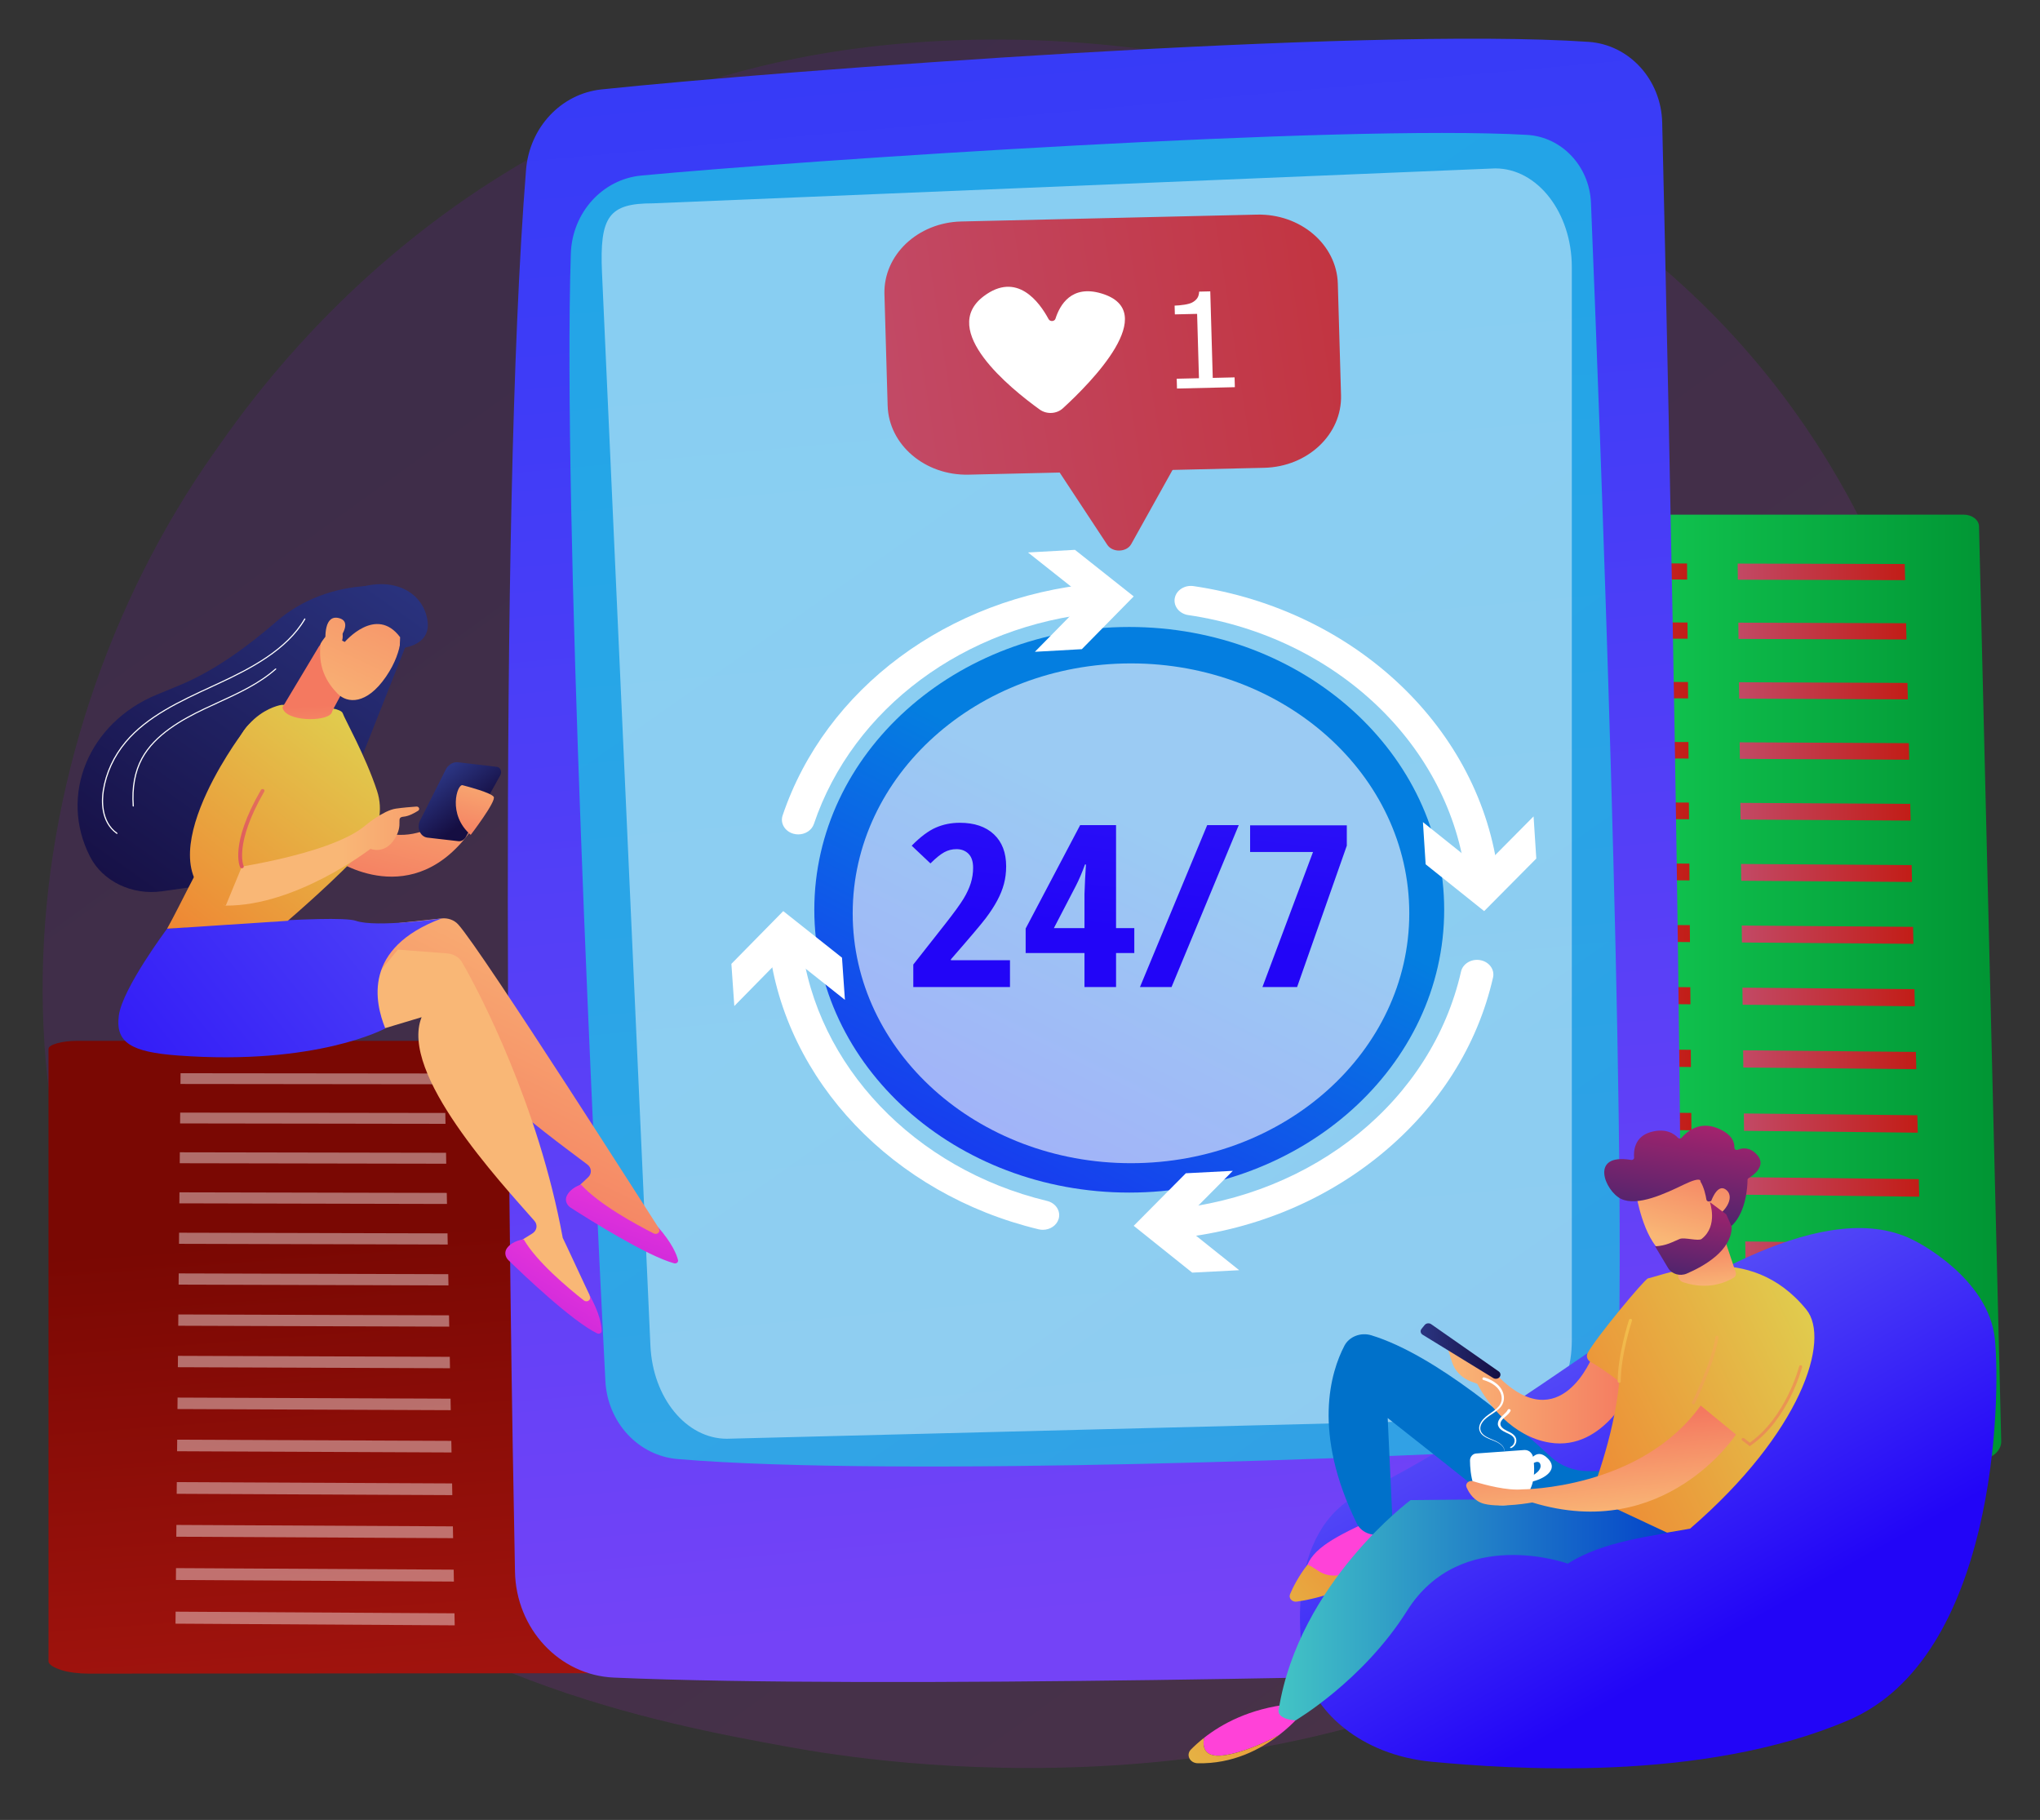 <svg width="287" height="256" viewBox="0 0 287 256" fill="none" xmlns="http://www.w3.org/2000/svg">
<rect x="0" y="0" width="287" height="256" fill="#333333" stroke="none"/>
<g clip-path="url(#clip0_438_8872)">
<path opacity="0.5" d="M185.772 16.103C185.772 17.233 184.933 18.165 183.859 18.224C178.555 18.516 163.612 19.342 156.934 19.749C155.618 19.829 154.584 18.586 154.833 17.226L154.876 16.994C155.047 16.066 155.78 15.367 156.676 15.281C161.19 14.847 174.811 13.642 183.835 13.981C184.919 14.02 185.772 14.963 185.772 16.103Z" fill="white"/>
<path opacity="0.13" d="M244.287 214.49C238.753 219.721 233.515 223.095 229.378 225.76C180.742 257.09 123.194 247.958 110.963 245.728C92.902 242.434 57.991 236.068 32.751 209.419C-5.436 169.101 0.511 105.581 30.13 63.652C35.548 55.982 64.167 13.414 122.336 6.586C157.539 2.455 198.574 10.787 228.291 33.14C290.67 80.06 286.228 174.847 244.287 214.49Z" fill="url(#paint0_linear_438_8872)"/>
<path d="M278.42 74.033C278.398 73.123 277.437 72.39 276.258 72.39H204.762C203.567 72.39 202.298 73.145 202.298 74.068V202.926C202.298 203.615 202.803 204.276 203.435 204.762C204.066 205.248 204.997 205.52 205.889 205.519L278.168 205.366C279.067 205.364 279.947 205.084 280.577 204.587C281.206 204.09 281.56 203.418 281.543 202.723L278.42 74.033Z" fill="url(#paint1_linear_438_8872)"/>
<path d="M237.362 81.522L213.974 81.46L213.983 79.2L237.344 79.257L237.362 81.522Z" fill="url(#paint2_linear_438_8872)"/>
<path d="M237.426 89.846L213.942 89.763L213.95 87.485L237.408 87.562L237.426 89.846Z" fill="url(#paint3_linear_438_8872)"/>
<path d="M237.491 98.238L213.91 98.135L213.918 95.838L237.473 95.936L237.491 98.238Z" fill="url(#paint4_linear_438_8872)"/>
<path d="M237.556 106.702L213.877 106.577L213.886 104.261L237.538 104.38L237.556 106.702Z" fill="url(#paint5_linear_438_8872)"/>
<path d="M237.622 115.234L213.844 115.089L213.853 112.753L237.603 112.892L237.622 115.234Z" fill="url(#paint6_linear_438_8872)"/>
<path d="M237.755 132.515L213.778 132.326L213.786 129.951L237.736 130.134L237.755 132.515Z" fill="url(#paint7_linear_438_8872)"/>
<path d="M237.958 158.988L213.676 158.73L213.685 156.295L237.94 156.546L237.958 158.988Z" fill="url(#paint8_linear_438_8872)"/>
<path d="M237.688 123.838L213.811 123.671L213.82 121.316L237.669 121.477L237.688 123.838Z" fill="url(#paint9_linear_438_8872)"/>
<path d="M237.822 141.265L213.744 141.054L213.753 138.659L237.803 138.864L237.822 141.265Z" fill="url(#paint10_linear_438_8872)"/>
<path d="M237.89 150.088L213.71 149.855L213.719 147.439L237.871 147.667L237.89 150.088Z" fill="url(#paint11_linear_438_8872)"/>
<path d="M238.027 167.962L213.641 167.682L213.65 165.225L238.009 165.499L238.027 167.962Z" fill="url(#paint12_linear_438_8872)"/>
<path d="M238.097 177.014L213.607 176.709L213.615 174.232L238.078 174.53L238.097 177.014Z" fill="url(#paint13_linear_438_8872)"/>
<path d="M238.167 186.145L213.571 185.816L213.581 183.317L238.149 183.639L238.167 186.145Z" fill="url(#paint14_linear_438_8872)"/>
<path d="M238.239 195.354L213.536 195.001L213.546 192.48L238.219 192.827L238.239 195.354Z" fill="url(#paint15_linear_438_8872)"/>
<path d="M268.025 81.605L244.491 81.542L244.465 79.275L267.973 79.332L268.025 81.605Z" fill="url(#paint16_linear_438_8872)"/>
<path d="M268.216 89.955L244.584 89.871L244.558 87.586L268.163 87.663L268.216 89.955Z" fill="url(#paint17_linear_438_8872)"/>
<path d="M268.409 98.374L244.678 98.271L244.652 95.965L268.355 96.064L268.409 98.374Z" fill="url(#paint18_linear_438_8872)"/>
<path d="M268.603 106.864L244.773 106.739L244.747 104.415L268.55 104.534L268.603 106.864Z" fill="url(#paint19_linear_438_8872)"/>
<path d="M268.798 115.425L244.87 115.279L244.843 112.935L268.745 113.076L268.798 115.425Z" fill="url(#paint20_linear_438_8872)"/>
<path d="M269.195 132.762L245.064 132.572L245.036 130.189L269.14 130.374L269.195 132.762Z" fill="url(#paint21_linear_438_8872)"/>
<path d="M269.802 159.325L245.361 159.065L245.333 156.622L269.745 156.874L269.802 159.325Z" fill="url(#paint22_linear_438_8872)"/>
<path d="M268.995 124.057L244.966 123.889L244.939 121.526L268.942 121.688L268.995 124.057Z" fill="url(#paint23_linear_438_8872)"/>
<path d="M269.395 141.542L245.162 141.329L245.134 138.926L269.34 139.133L269.395 141.542Z" fill="url(#paint24_linear_438_8872)"/>
<path d="M269.598 150.396L245.261 150.16L245.233 147.737L269.542 147.966L269.598 150.396Z" fill="url(#paint25_linear_438_8872)"/>
<path d="M270.008 168.33L245.462 168.048L245.434 165.583L269.951 165.859L270.008 168.33Z" fill="url(#paint26_linear_438_8872)"/>
<path d="M270.215 177.414L245.564 177.107L245.535 174.621L270.158 174.921L270.215 177.414Z" fill="url(#paint27_linear_438_8872)"/>
<path d="M270.425 186.576L245.666 186.246L245.637 183.737L270.368 184.062L270.425 186.576Z" fill="url(#paint28_linear_438_8872)"/>
<path d="M270.636 195.818L245.769 195.462L245.741 192.933L270.578 193.282L270.636 195.818Z" fill="url(#paint29_linear_438_8872)"/>
<path d="M127.86 147.507C127.825 146.899 126.297 146.409 124.422 146.409H10.742C8.842 146.409 6.825 146.913 6.825 147.53V233.685C6.825 234.146 7.627 234.587 8.631 234.913C9.635 235.238 11.115 235.42 12.534 235.418L127.46 235.316C128.889 235.315 130.288 235.127 131.288 234.795C132.288 234.463 132.852 234.013 132.825 233.549L127.86 147.507Z" fill="url(#paint30_linear_438_8872)"/>
<g opacity="0.41">
<path d="M62.575 152.514L25.388 152.473L25.402 150.961L62.548 151L62.575 152.514Z" fill="white"/>
<path d="M62.677 158.079L25.337 158.024L25.351 156.501L62.65 156.552L62.677 158.079Z" fill="white"/>
<path d="M62.78 163.691L25.286 163.622L25.299 162.085L62.752 162.151L62.78 163.691Z" fill="white"/>
<path d="M62.884 169.349L25.233 169.265L25.248 167.716L62.855 167.796L62.884 169.349Z" fill="white"/>
<path d="M62.989 175.054L25.182 174.957L25.195 173.395L62.959 173.488L62.989 175.054Z" fill="white"/>
<path d="M63.2 186.608L25.076 186.482L25.09 184.894L63.171 185.016L63.2 186.608Z" fill="white"/>
<path d="M63.524 204.307L24.914 204.135L24.928 202.507L63.494 202.674L63.524 204.307Z" fill="white"/>
<path d="M63.093 180.807L25.128 180.695L25.143 179.12L63.065 179.228L63.093 180.807Z" fill="white"/>
<path d="M63.307 192.458L25.022 192.316L25.037 190.715L63.278 190.852L63.307 192.458Z" fill="white"/>
<path d="M63.415 198.357L24.968 198.201L24.983 196.586L63.386 196.738L63.415 198.357Z" fill="white"/>
<path d="M63.634 210.307L24.858 210.12L24.874 208.478L63.604 208.661L63.634 210.307Z" fill="white"/>
<path d="M63.745 216.36L24.803 216.157L24.819 214.5L63.715 214.7L63.745 216.36Z" fill="white"/>
<path d="M63.856 222.465L24.748 222.245L24.762 220.574L63.826 220.789L63.856 222.465Z" fill="white"/>
<path d="M63.97 228.622L24.692 228.386L24.706 226.7L63.939 226.932L63.97 228.622Z" fill="white"/>
<path d="M111.331 152.569L73.91 152.527L73.87 151.011L111.248 151.05L111.331 152.569Z" fill="white"/>
<path d="M111.635 158.152L74.059 158.096L74.018 156.568L111.551 156.62L111.635 158.152Z" fill="white"/>
<path d="M111.941 163.782L74.209 163.712L74.168 162.171L111.856 162.237L111.941 163.782Z" fill="white"/>
<path d="M112.249 169.458L74.36 169.374L74.318 167.82L112.164 167.901L112.249 169.458Z" fill="white"/>
<path d="M112.56 175.182L74.513 175.083L74.471 173.517L112.475 173.611L112.56 175.182Z" fill="white"/>
<path d="M113.191 186.773L74.821 186.646L74.779 185.053L113.104 185.176L113.191 186.773Z" fill="white"/>
<path d="M114.156 204.533L75.294 204.36L75.25 202.726L114.067 202.895L114.156 204.533Z" fill="white"/>
<path d="M112.875 180.953L74.666 180.841L74.624 179.261L112.788 179.37L112.875 180.953Z" fill="white"/>
<path d="M113.509 192.644L74.978 192.501L74.935 190.895L113.422 191.033L113.509 192.644Z" fill="white"/>
<path d="M113.832 198.562L75.135 198.405L75.092 196.785L113.743 196.939L113.832 198.562Z" fill="white"/>
<path d="M114.483 210.554L75.454 210.365L75.41 208.717L114.394 208.902L114.483 210.554Z" fill="white"/>
<path d="M114.814 216.628L75.616 216.423L75.572 214.76L114.723 214.961L114.814 216.628Z" fill="white"/>
<path d="M115.147 222.753L75.779 222.532L75.735 220.855L115.055 221.072L115.147 222.753Z" fill="white"/>
<path d="M115.483 228.932L75.944 228.694L75.899 227.002L115.391 227.236L115.483 228.932Z" fill="white"/>
</g>
<path d="M233.847 17.227C234.716 54.056 237.536 181.092 236.19 226.11C236.047 230.879 232.407 234.707 227.866 234.863C205.409 235.635 123.079 237.591 86.346 235.972C78.696 235.635 72.611 229.126 72.452 221.085C71.689 182.428 70.004 73.702 74.007 23.894C74.486 17.927 78.946 13.174 84.619 12.578C109.077 10.008 191.76 3.726 223.495 5.889C229.221 6.281 233.706 11.205 233.847 17.227Z" fill="url(#paint31_linear_438_8872)"/>
<path opacity="0.71" d="M223.827 28.525C225.036 58.252 228.849 157.144 227.638 193.713C227.462 199.058 223.45 203.379 218.367 203.692C197.438 204.979 126.032 207.815 95.333 205.233C89.805 204.768 85.467 200.073 85.169 194.257C83.614 163.929 79.146 71.847 80.306 35.688C80.492 29.92 84.746 25.209 90.219 24.693C112.861 22.558 188.739 17.477 214.825 18.972C219.723 19.253 223.617 23.38 223.827 28.525Z" fill="url(#paint32_linear_438_8872)"/>
<path opacity="0.46" d="M210.944 199.621L102.258 202.377C96.552 202.377 91.836 196.634 91.505 189.282L84.695 38.399C84.335 30.416 85.661 28.602 91.856 28.602L210.361 23.688C216.31 23.688 221.133 29.912 221.133 37.59V188.473C221.133 196.152 216.893 199.621 210.944 199.621Z" fill="white"/>
<path d="M188.213 39.897C188.055 34.393 182.958 30.047 176.827 30.189L135.241 31.154C129.111 31.296 124.271 35.873 124.429 41.377L124.88 57.058C125.038 62.562 130.136 66.908 136.266 66.766L177.852 65.801C183.983 65.659 188.823 61.082 188.665 55.578L188.213 39.897Z" fill="url(#paint33_linear_438_8872)"/>
<path d="M146.894 63.148L155.774 76.624C156.131 77.169 156.791 77.463 157.494 77.441C158.198 77.418 158.833 77.1 159.147 76.534L166.866 62.685L146.894 63.148Z" fill="url(#paint34_linear_438_8872)"/>
<path d="M173.728 54.462L165.587 54.651L165.547 53.272L168.678 53.2L168.417 44.149L165.287 44.222L165.251 42.989C165.675 42.979 166.128 42.936 166.612 42.861C167.094 42.786 167.459 42.686 167.705 42.559C168.011 42.4 168.248 42.203 168.42 41.966C168.592 41.729 168.685 41.414 168.702 41.02L170.268 40.984L170.618 53.154L173.689 53.082L173.728 54.462Z" fill="white"/>
<path d="M147.521 44.888C147.73 45.278 148.362 45.236 148.495 44.818C149.096 42.925 150.734 39.99 154.999 41.29C163.346 43.833 153.522 53.781 149.53 57.434C148.654 58.235 147.252 58.31 146.276 57.608C142.074 54.584 132.065 46.459 138.383 41.675C143.069 38.128 146.233 42.491 147.521 44.888Z" fill="white"/>
<path d="M158.87 167.75C183.34 167.75 203.177 149.94 203.177 127.97C203.177 106.001 183.34 88.191 158.87 88.191C134.4 88.191 114.563 106.001 114.563 127.97C114.563 149.94 134.4 167.75 158.87 167.75Z" fill="url(#paint35_linear_438_8872)"/>
<path opacity="0.6" d="M159.115 163.616C180.737 163.616 198.266 147.879 198.266 128.465C198.266 109.052 180.737 93.315 159.115 93.315C137.492 93.315 119.963 109.052 119.963 128.465C119.963 147.879 137.492 163.616 159.115 163.616Z" fill="white"/>
<path d="M142.091 138.836H128.488V135.674L132.999 129.941C134.236 128.362 135.087 127.191 135.55 126.428C136.012 125.664 136.354 124.932 136.574 124.231C136.793 123.53 136.904 122.806 136.904 122.058C136.904 121.186 136.688 120.531 136.254 120.096C135.82 119.66 135.256 119.441 134.562 119.441C133.948 119.441 133.375 119.587 132.843 119.877C132.311 120.168 131.664 120.693 130.9 121.45L128.262 118.957C129.477 117.721 130.605 116.875 131.645 116.418C132.686 115.962 133.814 115.733 135.029 115.733C137.076 115.733 138.675 116.274 139.826 117.354C140.977 118.434 141.552 119.934 141.552 121.856C141.552 122.729 141.448 123.554 141.24 124.333C141.032 125.112 140.716 125.894 140.294 126.678C139.872 127.462 139.343 128.277 138.707 129.123C138.07 129.97 136.427 131.91 133.779 134.942V135.067H142.091V138.836Z" fill="url(#paint36_linear_438_8872)"/>
<path d="M159.581 134.054H157.014V138.836H152.571V134.054H144.295V130.611L151.964 116.06H157.013V130.548H159.58V134.054H159.581ZM152.571 130.548V125.75L152.658 123.631L152.779 121.606H152.64C152.235 122.738 151.796 123.761 151.322 124.675L148.268 130.548H152.571Z" fill="url(#paint37_linear_438_8872)"/>
<path d="M174.278 116.06L164.822 138.836H160.379L169.836 116.06H174.278Z" fill="url(#paint38_linear_438_8872)"/>
<path d="M177.61 138.836L184.723 119.846H175.874V116.091H189.477V118.957L182.485 138.836H177.61Z" fill="url(#paint39_linear_438_8872)"/>
<path d="M112.305 117.368C112.085 117.368 111.859 117.339 111.637 117.279C110.422 116.948 109.735 115.795 110.103 114.704C116.128 96.853 133.361 84.049 154.004 82.088C155.266 81.967 156.399 82.79 156.533 83.924C156.666 85.058 155.752 86.074 154.489 86.194C135.687 87.981 119.992 99.641 114.504 115.902C114.204 116.792 113.291 117.368 112.305 117.368Z" fill="white"/>
<path d="M145.595 91.682L152.895 84.262L144.626 77.711L151.232 77.341L159.497 83.892L152.201 91.313L145.595 91.682Z" fill="white"/>
<path d="M146.716 172.986C146.519 172.986 146.319 172.964 146.12 172.916C125.657 167.997 110.411 151.992 108.183 133.088C108.049 131.954 108.965 130.938 110.227 130.818C111.49 130.698 112.622 131.519 112.756 132.653C114.786 149.87 128.672 164.447 147.309 168.927C148.536 169.222 149.264 170.354 148.936 171.455C148.659 172.378 147.73 172.986 146.716 172.986Z" fill="white"/>
<path d="M118.868 140.64L110.603 134.085L103.308 141.51L102.896 135.578L110.192 128.158L118.458 134.708L118.868 140.64Z" fill="white"/>
<path d="M164.743 174.24C163.582 174.24 162.584 173.453 162.46 172.393C162.326 171.259 163.241 170.243 164.504 170.123C184.934 168.182 201.428 154.736 205.546 136.665C205.801 135.548 207.016 134.827 208.26 135.057C209.503 135.285 210.306 136.376 210.051 137.493C207.857 147.119 202.4 155.728 194.27 162.389C186.089 169.092 175.963 173.186 164.988 174.229C164.906 174.237 164.824 174.24 164.743 174.24Z" fill="white"/>
<path d="M173.439 164.692L166.1 172.082L174.335 178.668L167.727 179.009L159.497 172.424L166.831 165.034L173.439 164.692Z" fill="white"/>
<path d="M208.522 125.51C207.361 125.51 206.363 124.723 206.239 123.663C204.021 104.854 187.955 89.579 167.169 86.516C165.916 86.331 165.066 85.269 165.272 84.145C165.478 83.02 166.662 82.257 167.913 82.442C190.736 85.805 208.376 102.576 210.811 123.228C210.944 124.362 210.03 125.378 208.767 125.499C208.684 125.507 208.602 125.51 208.522 125.51Z" fill="white"/>
<path d="M200.188 115.641L208.42 122.229L215.753 114.835L216.135 120.768L208.801 128.159L200.569 121.574L200.188 115.641Z" fill="white"/>
<path d="M269.492 174.592C269.492 174.592 279.803 179.72 280.656 188.399C281.509 197.078 280.727 233.101 260.051 241.968C239.376 250.834 212.008 248.791 201.531 247.821C191.056 246.852 185.247 240.46 183.95 236.059C182.652 231.657 180.557 215.263 191.577 209.975C202.597 204.686 214.172 196.585 225.737 188.696C237.303 180.806 257.124 167.928 269.492 174.592Z" fill="url(#paint40_linear_438_8872)"/>
<path d="M194.826 212.967C194.826 212.967 197.609 213.099 197.95 218.239C197.95 218.239 191.497 223.433 182.781 224.669C182.127 224.761 183.695 220.658 183.931 220.102C185.054 217.457 188.589 215.754 194.826 212.967Z" fill="url(#paint41_linear_438_8872)"/>
<path d="M226.168 206.923H223.374C221.44 206.923 219.592 206.222 218.246 204.976C213.62 200.69 202.059 190.602 192.92 187.822C191.433 187.37 189.809 188.012 189.143 189.288C187.236 192.943 184.559 201.448 190.898 214.32C191.599 215.746 193.592 216.352 195.037 215.486C195.448 215.239 195.745 214.914 195.927 214.511L195.23 199.465C195.23 199.465 210.605 211.538 213.278 213.867C215.949 216.197 229.533 214.777 226.168 206.923Z" fill="url(#paint42_linear_438_8872)"/>
<path d="M169.393 244.446C171.854 242.51 175.775 240.337 181.435 239.714L183.35 240.765C183.35 240.765 182.129 242.382 179.899 244.089C177.849 245.158 174.685 246.605 172.061 246.919C169.509 247.225 169.134 245.841 169.393 244.446Z" fill="url(#paint43_linear_438_8872)"/>
<path d="M183.932 220.103C185.449 220.543 186.115 222.472 189.962 221.197C193.684 219.963 196.45 218.372 197.873 217.454C197.906 217.702 197.932 217.962 197.95 218.239C197.95 218.239 191.146 224.05 182.429 225.286C181.775 225.379 181.257 224.793 181.493 224.237C181.916 223.239 182.679 221.727 183.932 220.103Z" fill="url(#paint44_linear_438_8872)"/>
<path d="M167.539 246.099C168.024 245.604 168.644 245.035 169.393 244.445C169.134 245.841 169.511 247.225 172.061 246.92C174.685 246.606 177.849 245.158 179.899 244.09C177.33 246.057 173.422 248.144 168.488 248.021C167.392 247.994 166.815 246.838 167.539 246.099Z" fill="url(#paint45_linear_438_8872)"/>
<path d="M224.043 190.776C224.043 190.776 219.526 202.455 210.724 193.566L209.886 193.232L203.577 189.36L204.28 191.602C204.668 192.842 205.671 193.852 206.997 194.342L207.828 194.649C209.409 197.601 212.799 202.073 218.018 202.922C225.851 204.195 229.869 194.693 229.869 194.693L224.043 190.776Z" fill="url(#paint46_linear_438_8872)"/>
<path d="M225.953 210.737L198.452 211.005C198.452 211.005 182.747 222.671 179.899 240.459C179.899 240.459 179.426 241.767 182.264 241.991C182.264 241.991 191.76 236.423 197.95 226.58C205.542 214.51 220.581 219.943 220.581 219.943C225.522 216.744 232.505 216.093 237.765 215.027L225.953 210.737Z" fill="url(#paint47_linear_438_8872)"/>
<path d="M223.716 210.519C223.716 210.519 227.083 202.303 227.806 194.32C227.806 194.32 225.343 192.42 223.804 191.599C223.305 191.334 223.117 190.772 223.369 190.303C224.501 188.198 231.346 179.932 231.858 179.818C234.645 179.193 246.074 174.315 254.124 184.201C257.579 188.443 253.438 201.503 237.766 215.027L234.533 215.582L223.716 210.519Z" fill="url(#paint48_linear_438_8872)"/>
<path d="M242.146 172.845L244.192 178.973C244.286 179.254 244.17 179.558 243.901 179.724C242.915 180.329 240.34 181.535 236.807 180.363C236.403 180.229 236.127 179.891 236.092 179.506L235.606 174.167L242.146 172.845Z" fill="url(#paint49_linear_438_8872)"/>
<path d="M230.162 167.882C230.162 167.882 231.168 174.235 233.886 176.188C236.604 178.141 241.9 176.671 243.688 171.881L240.124 163.693L230.162 167.882Z" fill="url(#paint50_linear_438_8872)"/>
<path d="M240.526 168.992C240.32 169.052 240.103 168.933 240.071 168.74C239.973 168.153 239.728 166.993 239.232 166.203C239.232 166.203 239.492 165.37 236.886 166.628C234.28 167.888 230.367 169.737 228.064 168.635C225.817 167.562 223.542 162.158 229.478 163.158C229.704 163.197 229.912 163.035 229.894 162.829C229.822 161.941 229.92 159.898 232.224 159.242C234.381 158.628 235.562 159.502 236.048 160.029C236.191 160.185 236.457 160.182 236.594 160.022C237.24 159.264 238.994 157.653 241.578 158.674C243.706 159.516 244.036 160.693 244.001 161.426C243.989 161.664 244.258 161.824 244.499 161.725C245.15 161.455 246.199 161.315 247.202 162.445C248.591 164.006 246.607 165.36 246.012 165.715C245.915 165.773 245.854 165.869 245.853 165.974C245.847 166.787 245.706 170.328 243.73 172.326C243.559 172.498 243.243 172.448 243.143 172.234L241.62 168.978C241.55 168.826 241.362 168.75 241.188 168.799L240.526 168.992Z" fill="url(#paint51_linear_438_8872)"/>
<path d="M240.494 169.652C240.494 169.652 241.424 166.253 242.836 167.357C244.248 168.46 242.468 170.89 240.85 171.353L240.494 169.652Z" fill="url(#paint52_linear_438_8872)"/>
<path d="M240.549 169.085C240.549 169.085 241.77 172.424 239.393 174.271C238.94 174.624 236.971 174.003 236.313 174.271C235.313 174.677 234.431 175.24 232.847 175.308L234.686 178.373C235.19 179.214 236.338 179.556 237.298 179.146C239.677 178.128 243.629 175.927 243.629 172.542L242.859 170.814L240.549 169.085Z" fill="url(#paint53_linear_438_8872)"/>
<path d="M227.807 194.515C227.688 194.515 227.592 194.429 227.591 194.322C227.577 190.609 229.167 185.7 229.183 185.651C229.216 185.548 229.337 185.489 229.451 185.52C229.565 185.549 229.631 185.657 229.597 185.76C229.582 185.809 228.009 190.665 228.023 194.32C228.024 194.427 227.927 194.514 227.807 194.515Z" fill="url(#paint54_linear_438_8872)"/>
<path d="M238.242 197.532C238.213 197.532 238.183 197.526 238.154 197.515C238.045 197.471 237.996 197.356 238.044 197.259C238.072 197.202 240.84 191.573 241.333 188.058C241.349 187.951 241.456 187.875 241.575 187.889C241.693 187.902 241.778 188 241.762 188.106C241.261 191.678 238.468 197.36 238.439 197.417C238.404 197.489 238.325 197.532 238.242 197.532Z" fill="url(#paint55_linear_438_8872)"/>
<path d="M246.162 203.424L245.093 202.608C245.002 202.539 244.991 202.417 245.069 202.335C245.146 202.254 245.282 202.243 245.373 202.313L246.175 202.925C251.291 199.291 253.099 192.265 253.116 192.194C253.142 192.089 253.258 192.025 253.374 192.047C253.491 192.07 253.564 192.174 253.539 192.279C253.52 192.352 251.648 199.638 246.301 203.328L246.162 203.424Z" fill="url(#paint56_linear_438_8872)"/>
<path d="M200.43 186.378L199.987 186.923C199.772 187.187 199.843 187.559 200.144 187.744L210.084 193.839C210.347 194.001 210.702 193.966 210.92 193.757C211.179 193.507 211.145 193.113 210.845 192.903L201.348 186.263C201.061 186.061 200.644 186.113 200.43 186.378Z" fill="url(#paint57_linear_438_8872)"/>
<path d="M207.679 204.45C207.189 204.485 206.806 204.921 206.809 205.447C206.821 207.185 207.161 210.796 209.725 211.495C212.927 212.368 216.565 210.981 215.706 205.055C215.61 204.397 215.072 203.917 214.452 203.962L207.679 204.45Z" fill="white"/>
<path d="M214.168 209.495C214.168 209.495 230.807 209.495 239.259 197.705L244.225 201.781C244.225 201.781 234.286 217.07 215.575 211.34C215.575 211.34 211.254 212.141 208.818 211.534C207.451 211.194 206.708 210.096 206.32 209.198C206.097 208.683 206.657 208.172 207.24 208.352C208.964 208.885 212.024 209.694 214.168 209.495Z" fill="url(#paint58_linear_438_8872)"/>
<path d="M215.033 205.838C215.033 205.838 216.042 203.393 217.773 205.166C219.504 206.939 216.692 208.298 215.033 208.492V207.847C215.033 207.847 216.97 207.068 216.722 206.031C216.474 204.996 215.033 206.29 215.033 206.29V205.838Z" fill="white"/>
<path d="M208.835 193.746C209.47 193.943 210.08 194.236 210.579 194.658C211.079 195.074 211.445 195.641 211.55 196.253C211.671 196.859 211.49 197.529 211.047 197.999C210.616 198.476 210.051 198.795 209.542 199.145C209.034 199.484 208.573 199.906 208.353 200.434C208.247 200.695 208.22 200.98 208.31 201.245C208.398 201.51 208.594 201.741 208.839 201.919C209.332 202.286 209.962 202.464 210.533 202.75C210.816 202.897 211.088 203.069 211.304 203.291C211.524 203.509 211.668 203.795 211.672 204.091C211.672 204.096 211.667 204.1 211.661 204.1C211.656 204.1 211.651 204.096 211.651 204.091C211.638 203.801 211.491 203.527 211.269 203.32C211.052 203.108 210.781 202.945 210.498 202.807C209.932 202.539 209.289 202.376 208.762 202.006C208.499 201.826 208.273 201.58 208.168 201.286C208.058 200.992 208.079 200.67 208.188 200.382C208.411 199.804 208.89 199.349 209.403 198.984C209.912 198.618 210.452 198.289 210.828 197.845C211.214 197.409 211.346 196.843 211.226 196.303C211.115 195.762 210.783 195.274 210.323 194.91C209.863 194.541 209.297 194.284 208.702 194.116C208.589 194.083 208.525 193.975 208.561 193.873C208.597 193.771 208.718 193.713 208.832 193.745C208.831 193.745 208.833 193.746 208.835 193.746Z" fill="white"/>
<path d="M212.502 198.482C212.176 199.083 211.558 199.358 211.267 199.798C211.114 200.012 211.038 200.253 211.115 200.475C211.186 200.698 211.392 200.892 211.631 201.048C212.097 201.359 212.801 201.523 213.178 202.085C213.535 202.656 213.247 203.423 212.6 203.688C212.547 203.709 212.484 203.688 212.459 203.64C212.435 203.593 212.459 203.536 212.512 203.514C213.029 203.295 213.244 202.629 212.947 202.208C212.8 201.991 212.555 201.835 212.289 201.702C212.024 201.568 211.725 201.457 211.446 201.285C211.174 201.118 210.898 200.894 210.78 200.568C210.655 200.24 210.766 199.882 210.944 199.622C211.306 199.08 211.9 198.779 212.107 198.323C212.152 198.224 212.278 198.176 212.389 198.216C212.499 198.256 212.553 198.37 212.508 198.469C212.506 198.473 212.504 198.478 212.502 198.482Z" fill="white"/>
<path d="M92.616 172.647C92.57 172.631 67.802 133.689 64.454 130.024C63.891 129.407 63.02 129.094 62.138 129.188L55.225 129.928L47.104 145.702L60.635 138.628C59.296 146.941 76.677 159.295 82.638 163.803C83.243 164.261 83.292 165.08 82.746 165.593L80.366 167.83C84.274 171.386 88.782 173.669 93.871 174.725L92.616 172.647Z" fill="url(#paint59_linear_438_8872)"/>
<path d="M81.743 166.623C81.743 166.623 80.224 167.064 79.71 168.278C79.465 168.86 79.73 169.518 80.293 169.879C82.793 171.488 91.043 176.682 94.85 177.699C95.163 177.783 95.459 177.529 95.389 177.243C95.194 176.449 94.562 174.864 92.526 172.542L92.709 172.874C92.94 173.294 92.431 173.731 91.977 173.501C89.43 172.211 84.243 169.386 81.743 166.623Z" fill="url(#paint60_linear_438_8872)"/>
<path d="M82.969 182.205C82.927 182.181 79.211 174.143 79.169 174.118C75.762 155.494 67.449 139.543 64.998 135.346C64.585 134.64 63.803 134.175 62.918 134.107L55.98 133.575L44.471 147.547L59.316 143.078C56.131 150.976 70.368 166.233 75.189 171.731C75.678 172.289 75.543 173.1 74.891 173.504L72.056 175.262C75.081 179.454 78.982 182.509 83.727 184.467L82.969 182.205Z" fill="url(#paint61_linear_438_8872)"/>
<path d="M73.679 174.33C73.679 174.33 72.093 174.485 71.315 175.582C70.943 176.106 71.055 176.798 71.524 177.256C73.61 179.286 80.519 185.871 84.018 187.559C84.304 187.697 84.652 187.503 84.648 187.21C84.635 186.397 84.374 184.73 82.903 182.086L83.007 182.444C83.139 182.898 82.542 183.233 82.149 182.925C79.946 181.198 75.504 177.49 73.679 174.33Z" fill="url(#paint62_linear_438_8872)"/>
<path d="M23.51 130.633C23.51 130.633 17.235 139.013 16.72 142.836C16.205 146.659 18.456 147.981 25.023 148.468C44.568 149.918 54.204 144.659 54.204 144.659C52.74 141.011 50.971 133.35 62.138 129.188C62.138 129.188 52.918 130.514 50.075 129.524C47.233 128.533 23.51 130.633 23.51 130.633Z" fill="url(#paint63_linear_438_8872)"/>
<path d="M58.94 85.972C58.832 86.707 44.587 122.301 44.587 122.301L22.784 125.369C18.58 125.96 14.449 123.972 12.67 120.502C8.249 111.878 12.457 101.669 22.066 97.707L25.284 96.379C30.085 94.399 34.792 90.982 38.927 87.391C42.398 84.379 46.993 82.635 51.814 82.418L58.94 85.972Z" fill="url(#paint64_linear_438_8872)"/>
<path d="M16.452 117.297C16.433 117.297 16.416 117.292 16.4 117.281C14.045 115.6 14.254 112.465 14.454 111.195C14.845 108.701 15.945 106.321 17.635 104.311C20.666 100.707 25.294 98.569 29.772 96.502C30.08 96.359 30.388 96.217 30.695 96.075C35.232 93.968 40.285 91.359 42.812 87.029C42.834 86.992 42.883 86.979 42.924 86.998C42.965 87.017 42.98 87.061 42.959 87.098C40.408 91.465 35.33 94.09 30.771 96.207C30.464 96.349 30.155 96.492 29.846 96.634C25.387 98.694 20.775 100.824 17.767 104.401C16.093 106.391 15.005 108.747 14.618 111.216C14.423 112.46 14.216 115.532 16.504 117.165C16.54 117.191 16.546 117.238 16.518 117.27C16.5 117.287 16.476 117.297 16.452 117.297Z" fill="white"/>
<path d="M18.747 113.453C18.704 113.453 18.667 113.422 18.664 113.383C18.479 110.77 18.896 108.502 19.905 106.644C21.727 103.285 25.561 101.144 28.696 99.655C29.323 99.357 29.969 99.061 30.593 98.775C33.463 97.459 36.429 96.099 38.731 94.048C38.763 94.019 38.815 94.019 38.847 94.048C38.88 94.077 38.88 94.124 38.847 94.153C36.527 96.22 33.549 97.586 30.668 98.906C30.044 99.192 29.399 99.487 28.773 99.785C25.66 101.265 21.854 103.388 20.052 106.708C19.057 108.544 18.645 110.786 18.828 113.373C18.831 113.414 18.796 113.449 18.752 113.452C18.75 113.453 18.749 113.453 18.747 113.453Z" fill="white"/>
<path d="M65.031 113.385C65.031 113.385 57.579 121.397 50.076 114.89L47.178 120.926C47.178 120.926 58.135 128.544 66.447 116.559L65.031 113.385Z" fill="url(#paint65_linear_438_8872)"/>
<path d="M40.481 129.523C40.481 129.523 47.788 123.276 51.386 119.139C53.33 116.902 53.941 113.957 53.042 111.237C51.4 106.27 48.481 101.124 48.215 100.324C47.808 99.097 39.613 99.147 39.613 99.147C39.613 99.147 31.899 100.224 31.837 111.959C31.823 114.753 30.959 117.495 29.336 119.878C27.474 122.613 25.662 126.721 23.51 130.633L40.481 129.523Z" fill="url(#paint66_linear_438_8872)"/>
<path d="M45.245 90.303L39.738 99.497C40.101 101.504 45.731 101.561 46.601 100.362C46.689 100.24 46.74 100.099 46.774 99.957L50.068 93.814C50.209 93.216 48.38 91.197 47.778 90.909L45.589 89.864C44.747 89.459 48.264 89.428 45.245 90.303Z" fill="url(#paint67_linear_438_8872)"/>
<path d="M56.39 88.144C56.39 88.144 57.012 91.251 54.292 95.2C51.573 99.149 48.865 98.971 47.489 97.562C46.114 96.154 44.465 93.808 45.216 89.869C45.965 85.93 55.451 84.183 56.39 88.144Z" fill="url(#paint68_linear_438_8872)"/>
<path d="M48.508 90.297C48.508 90.297 52.911 85.104 56.291 89.631L56.234 91.195C56.234 91.195 60.63 91.01 60.153 87.372C59.676 83.734 56.087 81.249 51.111 82.492C46.136 83.735 43.229 85.151 42.666 88.253C42.104 91.354 44.925 90.847 44.925 90.847C44.925 90.847 46.003 88.707 47.304 88.561C48.605 88.415 48.135 90.108 48.135 90.108L48.508 90.297Z" fill="url(#paint69_linear_438_8872)"/>
<path d="M47.497 90.159C47.497 90.159 49.778 87.501 47.702 86.949C45.625 86.398 45.703 89.554 45.838 90.727L47.497 90.159Z" fill="url(#paint70_linear_438_8872)"/>
<path d="M30.503 122.434C30.503 122.434 46.218 120.469 51.392 116.123C51.392 116.123 53.895 114 55.703 113.741C56.677 113.601 57.775 113.509 58.581 113.453C58.949 113.428 59.121 113.854 58.819 114.045C58.237 114.412 57.474 114.808 56.812 114.87C55.534 114.989 56.897 115.83 55.504 118.029C54.112 120.228 52.122 119.398 52.122 119.398C52.122 119.398 41.71 127.452 31.763 127.384C31.763 127.384 29.31 126.662 30.503 122.434Z" fill="url(#paint71_linear_438_8872)"/>
<path d="M69.93 107.87L64.499 107.228C63.852 107.131 63.183 107.472 62.783 108.102L59.21 115.191C58.538 116.25 59.016 117.656 60.104 117.818L64.465 118.32C64.883 118.382 65.312 118.146 65.547 117.724L70.378 109.066C70.658 108.566 70.425 107.944 69.93 107.87Z" fill="url(#paint72_linear_438_8872)"/>
<path d="M34.029 103.186C34.029 103.186 19.229 122.867 31.763 127.384L34.029 121.894C34.029 121.894 32.532 118.854 36.946 111.223C37.527 110.217 37.807 109.09 37.755 107.957C37.606 104.659 36.945 98.531 34.029 103.186Z" fill="url(#paint73_linear_438_8872)"/>
<path d="M34.029 122.132C33.927 122.132 33.831 122.08 33.787 121.991C33.724 121.863 32.288 118.758 36.71 111.114C36.778 110.998 36.937 110.952 37.068 111.012C37.198 111.073 37.249 111.217 37.182 111.334C32.901 118.732 34.26 121.77 34.273 121.8C34.331 121.92 34.269 122.06 34.135 122.113C34.1 122.126 34.065 122.132 34.029 122.132Z" fill="url(#paint74_linear_438_8872)"/>
<path d="M66.225 117.433C66.225 117.433 69.876 112.662 69.453 112.075C69.029 111.487 65.828 110.645 65.076 110.448C64.323 110.249 62.909 114.575 66.225 117.433Z" fill="url(#paint75_linear_438_8872)"/>
</g>
<defs>
<linearGradient id="paint0_linear_438_8872" x1="310.575" y1="320.444" x2="100.311" y2="29.587" gradientUnits="userSpaceOnUse">
<stop stop-color="#FF42D8"/>
<stop offset="1" stop-color="#8D07E0"/>
</linearGradient>
<linearGradient id="paint1_linear_438_8872" x1="202.299" y1="138.954" x2="281.544" y2="138.954" gradientUnits="userSpaceOnUse">
<stop stop-color="#1BE060"/>
<stop offset="1" stop-color="#009433"/>
</linearGradient>
<linearGradient id="paint2_linear_438_8872" x1="213.974" y1="80.361" x2="237.362" y2="80.361" gradientUnits="userSpaceOnUse">
<stop stop-color="#C24965"/>
<stop offset="1" stop-color="#C21D17"/>
</linearGradient>
<linearGradient id="paint3_linear_438_8872" x1="213.942" y1="88.665" x2="237.426" y2="88.665" gradientUnits="userSpaceOnUse">
<stop stop-color="#C24965"/>
<stop offset="1" stop-color="#C21D17"/>
</linearGradient>
<linearGradient id="paint4_linear_438_8872" x1="213.909" y1="97.038" x2="237.49" y2="97.038" gradientUnits="userSpaceOnUse">
<stop stop-color="#C24965"/>
<stop offset="1" stop-color="#C21D17"/>
</linearGradient>
<linearGradient id="paint5_linear_438_8872" x1="213.877" y1="105.481" x2="237.556" y2="105.481" gradientUnits="userSpaceOnUse">
<stop stop-color="#C24965"/>
<stop offset="1" stop-color="#C21D17"/>
</linearGradient>
<linearGradient id="paint6_linear_438_8872" x1="213.844" y1="113.994" x2="237.621" y2="113.994" gradientUnits="userSpaceOnUse">
<stop stop-color="#C24965"/>
<stop offset="1" stop-color="#C21D17"/>
</linearGradient>
<linearGradient id="paint7_linear_438_8872" x1="213.778" y1="131.233" x2="237.755" y2="131.233" gradientUnits="userSpaceOnUse">
<stop stop-color="#C24965"/>
<stop offset="1" stop-color="#C21D17"/>
</linearGradient>
<linearGradient id="paint8_linear_438_8872" x1="213.676" y1="157.641" x2="237.958" y2="157.641" gradientUnits="userSpaceOnUse">
<stop stop-color="#C24965"/>
<stop offset="1" stop-color="#C21D17"/>
</linearGradient>
<linearGradient id="paint9_linear_438_8872" x1="213.811" y1="122.577" x2="237.688" y2="122.577" gradientUnits="userSpaceOnUse">
<stop stop-color="#C24965"/>
<stop offset="1" stop-color="#C21D17"/>
</linearGradient>
<linearGradient id="paint10_linear_438_8872" x1="213.744" y1="139.962" x2="237.822" y2="139.962" gradientUnits="userSpaceOnUse">
<stop stop-color="#C24965"/>
<stop offset="1" stop-color="#C21D17"/>
</linearGradient>
<linearGradient id="paint11_linear_438_8872" x1="213.71" y1="148.764" x2="237.89" y2="148.764" gradientUnits="userSpaceOnUse">
<stop stop-color="#C24965"/>
<stop offset="1" stop-color="#C21D17"/>
</linearGradient>
<linearGradient id="paint12_linear_438_8872" x1="213.641" y1="166.594" x2="238.028" y2="166.594" gradientUnits="userSpaceOnUse">
<stop stop-color="#C24965"/>
<stop offset="1" stop-color="#C21D17"/>
</linearGradient>
<linearGradient id="paint13_linear_438_8872" x1="213.606" y1="175.623" x2="238.097" y2="175.623" gradientUnits="userSpaceOnUse">
<stop stop-color="#C24965"/>
<stop offset="1" stop-color="#C21D17"/>
</linearGradient>
<linearGradient id="paint14_linear_438_8872" x1="213.571" y1="184.731" x2="238.168" y2="184.731" gradientUnits="userSpaceOnUse">
<stop stop-color="#C24965"/>
<stop offset="1" stop-color="#C21D17"/>
</linearGradient>
<linearGradient id="paint15_linear_438_8872" x1="213.536" y1="193.917" x2="238.239" y2="193.917" gradientUnits="userSpaceOnUse">
<stop stop-color="#C24965"/>
<stop offset="1" stop-color="#C21D17"/>
</linearGradient>
<linearGradient id="paint16_linear_438_8872" x1="244.465" y1="80.439" x2="268.025" y2="80.439" gradientUnits="userSpaceOnUse">
<stop stop-color="#C24965"/>
<stop offset="1" stop-color="#C21D17"/>
</linearGradient>
<linearGradient id="paint17_linear_438_8872" x1="244.558" y1="88.77" x2="268.216" y2="88.77" gradientUnits="userSpaceOnUse">
<stop stop-color="#C24965"/>
<stop offset="1" stop-color="#C21D17"/>
</linearGradient>
<linearGradient id="paint18_linear_438_8872" x1="244.652" y1="97.17" x2="268.408" y2="97.17" gradientUnits="userSpaceOnUse">
<stop stop-color="#C24965"/>
<stop offset="1" stop-color="#C21D17"/>
</linearGradient>
<linearGradient id="paint19_linear_438_8872" x1="244.747" y1="105.639" x2="268.602" y2="105.639" gradientUnits="userSpaceOnUse">
<stop stop-color="#C24965"/>
<stop offset="1" stop-color="#C21D17"/>
</linearGradient>
<linearGradient id="paint20_linear_438_8872" x1="244.843" y1="114.18" x2="268.798" y2="114.18" gradientUnits="userSpaceOnUse">
<stop stop-color="#C24965"/>
<stop offset="1" stop-color="#C21D17"/>
</linearGradient>
<linearGradient id="paint21_linear_438_8872" x1="245.037" y1="131.476" x2="269.195" y2="131.476" gradientUnits="userSpaceOnUse">
<stop stop-color="#C24965"/>
<stop offset="1" stop-color="#C21D17"/>
</linearGradient>
<linearGradient id="paint22_linear_438_8872" x1="245.333" y1="157.973" x2="269.802" y2="157.973" gradientUnits="userSpaceOnUse">
<stop stop-color="#C24965"/>
<stop offset="1" stop-color="#C21D17"/>
</linearGradient>
<linearGradient id="paint23_linear_438_8872" x1="244.939" y1="122.792" x2="268.996" y2="122.792" gradientUnits="userSpaceOnUse">
<stop stop-color="#C24965"/>
<stop offset="1" stop-color="#C21D17"/>
</linearGradient>
<linearGradient id="paint24_linear_438_8872" x1="245.135" y1="140.234" x2="269.395" y2="140.234" gradientUnits="userSpaceOnUse">
<stop stop-color="#C24965"/>
<stop offset="1" stop-color="#C21D17"/>
</linearGradient>
<linearGradient id="paint25_linear_438_8872" x1="245.233" y1="149.066" x2="269.598" y2="149.066" gradientUnits="userSpaceOnUse">
<stop stop-color="#C24965"/>
<stop offset="1" stop-color="#C21D17"/>
</linearGradient>
<linearGradient id="paint26_linear_438_8872" x1="245.434" y1="166.957" x2="270.008" y2="166.957" gradientUnits="userSpaceOnUse">
<stop stop-color="#C24965"/>
<stop offset="1" stop-color="#C21D17"/>
</linearGradient>
<linearGradient id="paint27_linear_438_8872" x1="245.535" y1="176.017" x2="270.215" y2="176.017" gradientUnits="userSpaceOnUse">
<stop stop-color="#C24965"/>
<stop offset="1" stop-color="#C21D17"/>
</linearGradient>
<linearGradient id="paint28_linear_438_8872" x1="245.638" y1="185.157" x2="270.425" y2="185.157" gradientUnits="userSpaceOnUse">
<stop stop-color="#C24965"/>
<stop offset="1" stop-color="#C21D17"/>
</linearGradient>
<linearGradient id="paint29_linear_438_8872" x1="245.741" y1="194.375" x2="270.636" y2="194.375" gradientUnits="userSpaceOnUse">
<stop stop-color="#C24965"/>
<stop offset="1" stop-color="#C21D17"/>
</linearGradient>
<linearGradient id="paint30_linear_438_8872" x1="76.445" y1="288.31" x2="67.728" y2="172.224" gradientUnits="userSpaceOnUse">
<stop stop-color="#C21D17"/>
<stop offset="1" stop-color="#7A0803"/>
</linearGradient>
<linearGradient id="paint31_linear_438_8872" x1="169.23" y1="260.407" x2="144.032" y2="-14.022" gradientUnits="userSpaceOnUse">
<stop offset="0.126" stop-color="#7443F7"/>
<stop offset="0.395" stop-color="#5C40F7"/>
<stop offset="0.781" stop-color="#3E3CF7"/>
<stop offset="1" stop-color="#333BF7"/>
</linearGradient>
<linearGradient id="paint32_linear_438_8872" x1="88.177" y1="35.447" x2="384.047" y2="457.017" gradientUnits="userSpaceOnUse">
<stop stop-color="#19D1E0"/>
<stop offset="0.259" stop-color="#19CEDF"/>
<stop offset="0.418" stop-color="#18C6DD"/>
<stop offset="0.551" stop-color="#18B7DA"/>
<stop offset="0.668" stop-color="#17A3D5"/>
<stop offset="0.776" stop-color="#1588CE"/>
<stop offset="0.877" stop-color="#1468C6"/>
<stop offset="0.97" stop-color="#1242BC"/>
<stop offset="1" stop-color="#1134B9"/>
</linearGradient>
<linearGradient id="paint33_linear_438_8872" x1="125.218" y1="52.399" x2="261.24" y2="31.276" gradientUnits="userSpaceOnUse">
<stop stop-color="#C24965"/>
<stop offset="1" stop-color="#C21D17"/>
</linearGradient>
<linearGradient id="paint34_linear_438_8872" x1="128.424" y1="73.275" x2="264.465" y2="52.149" gradientUnits="userSpaceOnUse">
<stop stop-color="#C24965"/>
<stop offset="1" stop-color="#C21D17"/>
</linearGradient>
<linearGradient id="paint35_linear_438_8872" x1="165.455" y1="117.502" x2="128.595" y2="190.198" gradientUnits="userSpaceOnUse">
<stop stop-color="#047EE0"/>
<stop offset="1" stop-color="#221AF7"/>
</linearGradient>
<linearGradient id="paint36_linear_438_8872" x1="152.113" y1="4.843" x2="138.468" y2="128.832" gradientUnits="userSpaceOnUse">
<stop stop-color="#564DF7"/>
<stop offset="1" stop-color="#2205F7"/>
</linearGradient>
<linearGradient id="paint37_linear_438_8872" x1="169.089" y1="6.712" x2="155.443" y2="130.7" gradientUnits="userSpaceOnUse">
<stop stop-color="#564DF7"/>
<stop offset="1" stop-color="#2205F7"/>
</linearGradient>
<linearGradient id="paint38_linear_438_8872" x1="183.595" y1="8.308" x2="169.95" y2="132.296" gradientUnits="userSpaceOnUse">
<stop stop-color="#564DF7"/>
<stop offset="1" stop-color="#2205F7"/>
</linearGradient>
<linearGradient id="paint39_linear_438_8872" x1="197.381" y1="9.825" x2="183.735" y2="133.814" gradientUnits="userSpaceOnUse">
<stop stop-color="#564DF7"/>
<stop offset="1" stop-color="#2205F7"/>
</linearGradient>
<linearGradient id="paint40_linear_438_8872" x1="217.478" y1="190.129" x2="240.774" y2="231.378" gradientUnits="userSpaceOnUse">
<stop stop-color="#564DF7"/>
<stop offset="1" stop-color="#2205F7"/>
</linearGradient>
<linearGradient id="paint41_linear_438_8872" x1="518.004" y1="643.477" x2="584.082" y2="749.365" gradientUnits="userSpaceOnUse">
<stop stop-color="#FF42D8"/>
<stop offset="1" stop-color="#8D07E0"/>
</linearGradient>
<linearGradient id="paint42_linear_438_8872" x1="345.739" y1="559.867" x2="326.148" y2="498.042" gradientUnits="userSpaceOnUse">
<stop stop-color="#62ACFF"/>
<stop offset="1" stop-color="#0071CA"/>
</linearGradient>
<linearGradient id="paint43_linear_438_8872" x1="496.513" y1="656.887" x2="562.591" y2="762.775" gradientUnits="userSpaceOnUse">
<stop stop-color="#FF42D8"/>
<stop offset="1" stop-color="#8D07E0"/>
</linearGradient>
<linearGradient id="paint44_linear_438_8872" x1="169.513" y1="234.91" x2="206.137" y2="201.589" gradientUnits="userSpaceOnUse">
<stop stop-color="#E0CD4E"/>
<stop offset="1" stop-color="#F76025"/>
</linearGradient>
<linearGradient id="paint45_linear_438_8872" x1="158.622" y1="256.022" x2="195.245" y2="222.701" gradientUnits="userSpaceOnUse">
<stop stop-color="#E0CD4E"/>
<stop offset="1" stop-color="#F76025"/>
</linearGradient>
<linearGradient id="paint46_linear_438_8872" x1="203.576" y1="196.2" x2="229.869" y2="196.2" gradientUnits="userSpaceOnUse">
<stop stop-color="#F9B776"/>
<stop offset="1" stop-color="#F47960"/>
</linearGradient>
<linearGradient id="paint47_linear_438_8872" x1="179.869" y1="226.364" x2="237.766" y2="226.364" gradientUnits="userSpaceOnUse">
<stop stop-color="#43C4C5"/>
<stop offset="1" stop-color="#003CCA"/>
</linearGradient>
<linearGradient id="paint48_linear_438_8872" x1="257.283" y1="188.68" x2="199.646" y2="216.499" gradientUnits="userSpaceOnUse">
<stop stop-color="#E0CD4E"/>
<stop offset="1" stop-color="#F76025"/>
</linearGradient>
<linearGradient id="paint49_linear_438_8872" x1="240.409" y1="181.352" x2="239.639" y2="173.627" gradientUnits="userSpaceOnUse">
<stop stop-color="#F9B776"/>
<stop offset="1" stop-color="#F47960"/>
</linearGradient>
<linearGradient id="paint50_linear_438_8872" x1="235.322" y1="174.629" x2="238.767" y2="161.973" gradientUnits="userSpaceOnUse">
<stop stop-color="#F9B776"/>
<stop offset="1" stop-color="#F47960"/>
</linearGradient>
<linearGradient id="paint51_linear_438_8872" x1="239.116" y1="151.769" x2="235.947" y2="171.902" gradientUnits="userSpaceOnUse">
<stop stop-color="#CB236D"/>
<stop offset="1" stop-color="#4C246D"/>
</linearGradient>
<linearGradient id="paint52_linear_438_8872" x1="239.677" y1="175.814" x2="243.122" y2="163.158" gradientUnits="userSpaceOnUse">
<stop stop-color="#F9B776"/>
<stop offset="1" stop-color="#F47960"/>
</linearGradient>
<linearGradient id="paint53_linear_438_8872" x1="240.237" y1="163.9" x2="237.693" y2="180.065" gradientUnits="userSpaceOnUse">
<stop stop-color="#CB236D"/>
<stop offset="1" stop-color="#4C246D"/>
</linearGradient>
<linearGradient id="paint54_linear_438_8872" x1="211.967" y1="163.757" x2="253.615" y2="245.325" gradientUnits="userSpaceOnUse">
<stop stop-color="#FDF53F"/>
<stop offset="0.664" stop-color="#E57A58"/>
<stop offset="1" stop-color="#D93C65"/>
</linearGradient>
<linearGradient id="paint55_linear_438_8872" x1="219.213" y1="160.058" x2="260.861" y2="241.626" gradientUnits="userSpaceOnUse">
<stop stop-color="#FDF53F"/>
<stop offset="0.664" stop-color="#E57A58"/>
<stop offset="1" stop-color="#D93C65"/>
</linearGradient>
<linearGradient id="paint56_linear_438_8872" x1="224.083" y1="157.571" x2="265.731" y2="239.139" gradientUnits="userSpaceOnUse">
<stop stop-color="#FDF53F"/>
<stop offset="0.664" stop-color="#E57A58"/>
<stop offset="1" stop-color="#D93C65"/>
</linearGradient>
<linearGradient id="paint57_linear_438_8872" x1="199.863" y1="190.04" x2="211.094" y2="190.04" gradientUnits="userSpaceOnUse">
<stop stop-color="#2B3582"/>
<stop offset="1" stop-color="#150E42"/>
</linearGradient>
<linearGradient id="paint58_linear_438_8872" x1="226.238" y1="213.399" x2="224.907" y2="200.056" gradientUnits="userSpaceOnUse">
<stop stop-color="#F9B776"/>
<stop offset="1" stop-color="#F47960"/>
</linearGradient>
<linearGradient id="paint59_linear_438_8872" x1="87.783" y1="130.436" x2="66.613" y2="173.874" gradientUnits="userSpaceOnUse">
<stop stop-color="#F9B776"/>
<stop offset="1" stop-color="#F47960"/>
</linearGradient>
<linearGradient id="paint60_linear_438_8872" x1="93.448" y1="160.033" x2="78.857" y2="199.366" gradientUnits="userSpaceOnUse">
<stop stop-color="#FF42D8"/>
<stop offset="1" stop-color="#8D07E0"/>
</linearGradient>
<linearGradient id="paint61_linear_438_8872" x1="94.775" y1="145.015" x2="219.904" y2="57.767" gradientUnits="userSpaceOnUse">
<stop stop-color="#F9B776"/>
<stop offset="1" stop-color="#F47960"/>
</linearGradient>
<linearGradient id="paint62_linear_438_8872" x1="86.627" y1="170.004" x2="64.444" y2="206.459" gradientUnits="userSpaceOnUse">
<stop stop-color="#FF42D8"/>
<stop offset="1" stop-color="#8D07E0"/>
</linearGradient>
<linearGradient id="paint63_linear_438_8872" x1="69.277" y1="117.968" x2="0.808" y2="172.915" gradientUnits="userSpaceOnUse">
<stop stop-color="#564DF7"/>
<stop offset="1" stop-color="#2205F7"/>
</linearGradient>
<linearGradient id="paint64_linear_438_8872" x1="59.293" y1="78.863" x2="20.632" y2="133.556" gradientUnits="userSpaceOnUse">
<stop stop-color="#2B3582"/>
<stop offset="1" stop-color="#150E42"/>
</linearGradient>
<linearGradient id="paint65_linear_438_8872" x1="60.949" y1="104.997" x2="55.532" y2="127.321" gradientUnits="userSpaceOnUse">
<stop stop-color="#F9B776"/>
<stop offset="1" stop-color="#F47960"/>
</linearGradient>
<linearGradient id="paint66_linear_438_8872" x1="51.395" y1="102.049" x2="13.934" y2="150.243" gradientUnits="userSpaceOnUse">
<stop stop-color="#E0CD4E"/>
<stop offset="1" stop-color="#F76025"/>
</linearGradient>
<linearGradient id="paint67_linear_438_8872" x1="45.992" y1="111.799" x2="45.267" y2="99.209" gradientUnits="userSpaceOnUse">
<stop stop-color="#F9B776"/>
<stop offset="1" stop-color="#F47960"/>
</linearGradient>
<linearGradient id="paint68_linear_438_8872" x1="44.668" y1="101.155" x2="58.904" y2="70.81" gradientUnits="userSpaceOnUse">
<stop stop-color="#F9B776"/>
<stop offset="1" stop-color="#F47960"/>
</linearGradient>
<linearGradient id="paint69_linear_438_8872" x1="59.439" y1="78.966" x2="20.778" y2="133.659" gradientUnits="userSpaceOnUse">
<stop stop-color="#2B3582"/>
<stop offset="1" stop-color="#150E42"/>
</linearGradient>
<linearGradient id="paint70_linear_438_8872" x1="40.794" y1="99.337" x2="55.029" y2="68.993" gradientUnits="userSpaceOnUse">
<stop stop-color="#F9B776"/>
<stop offset="1" stop-color="#F47960"/>
</linearGradient>
<linearGradient id="paint71_linear_438_8872" x1="48.125" y1="120.418" x2="76.923" y2="120.418" gradientUnits="userSpaceOnUse">
<stop stop-color="#F9B776"/>
<stop offset="1" stop-color="#F47960"/>
</linearGradient>
<linearGradient id="paint72_linear_438_8872" x1="62.423" y1="108.569" x2="66.94" y2="114.362" gradientUnits="userSpaceOnUse">
<stop stop-color="#2B3582"/>
<stop offset="1" stop-color="#150E42"/>
</linearGradient>
<linearGradient id="paint73_linear_438_8872" x1="48.048" y1="99.448" x2="10.587" y2="147.642" gradientUnits="userSpaceOnUse">
<stop stop-color="#E0CD4E"/>
<stop offset="1" stop-color="#F76025"/>
</linearGradient>
<linearGradient id="paint74_linear_438_8872" x1="77.229" y1="87.928" x2="28.377" y2="129.497" gradientUnits="userSpaceOnUse">
<stop stop-color="#FDF53F"/>
<stop offset="0.664" stop-color="#E57A58"/>
<stop offset="1" stop-color="#D93C65"/>
</linearGradient>
<linearGradient id="paint75_linear_438_8872" x1="68.277" y1="107.326" x2="65.422" y2="119.091" gradientUnits="userSpaceOnUse">
<stop stop-color="#F9B776"/>
<stop offset="1" stop-color="#F47960"/>
</linearGradient>
<clipPath id="clip0_438_8872">
<rect width="287" height="255.111" fill="white"/>
</clipPath>
</defs>
</svg>
